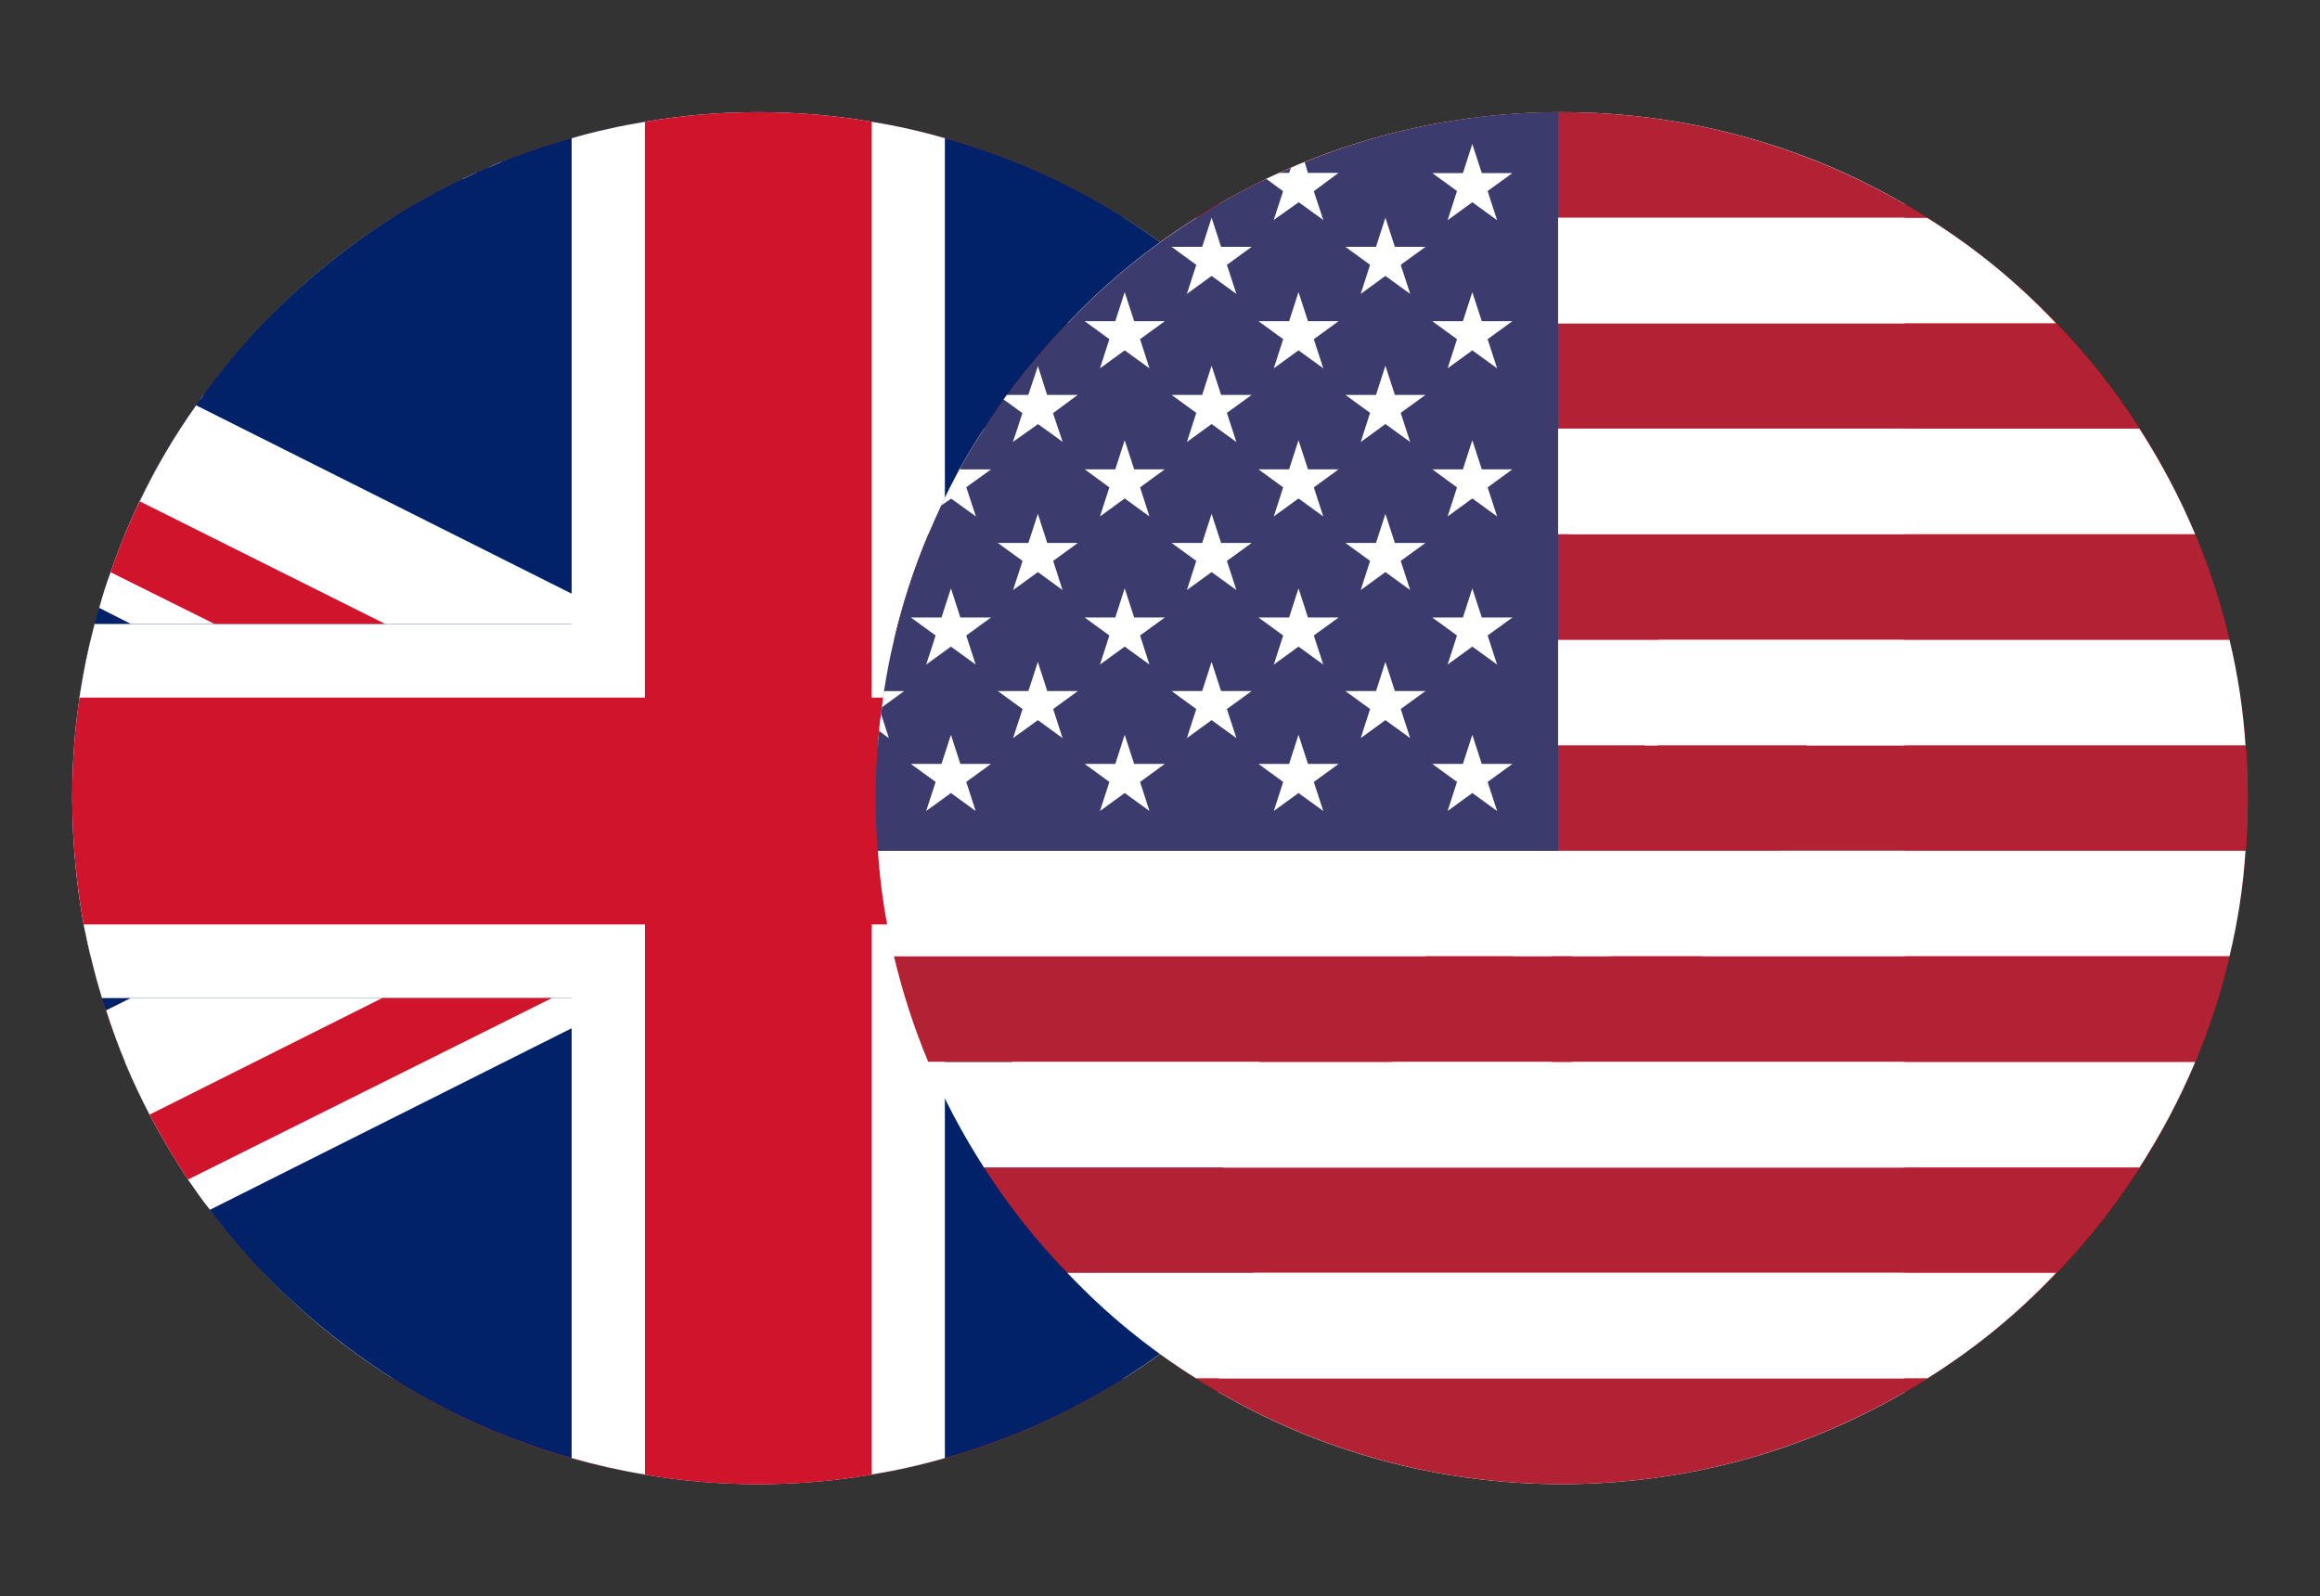 <?xml version="1.0" encoding="utf-8"?>
<!-- Generator: Adobe Illustrator 24.0.1, SVG Export Plug-In . SVG Version: 6.00 Build 0)  -->
<svg version="1.1" xmlns="http://www.w3.org/2000/svg" xmlns:xlink="http://www.w3.org/1999/xlink" x="0px" y="0px"
	 viewBox="0 0 286.44 197.11" style="enable-background:new 0 0 286.44 197.11;" xml:space="preserve">
<rect x="0" y="0" width="286.44" height="197.11" fill="#333333" stroke="none"/>
<g id="Layer_1">
	<g>
		<g>
			<path style="fill:#B22234;" d="M138.74,26.89H48.51c2.77-1.75,5.65-3.39,8.64-4.8c0.56-0.23,1.07-0.51,1.64-0.73
				c0.45-0.23,0.96-0.45,1.41-0.62c0.56-0.28,1.13-0.51,1.69-0.73c9.66-3.9,20.22-6.1,31.28-6.16h0.45
				C110.23,13.85,125.7,18.65,138.74,26.89z"/>
			<path style="fill:#FFFFFF;" d="M154.67,39.94H32.58c4.74-5.03,10.05-9.37,15.92-13.04h90.24
				C144.62,30.57,149.93,34.91,154.67,39.94z"/>
			<path style="fill:#B22234;" d="M164.95,52.93H22.3c0.79-1.24,1.58-2.43,2.43-3.61c0.17-0.23,0.28-0.4,0.4-0.56
				c2.32-3.11,4.74-6.04,7.45-8.81h122.09C158.51,43.89,161.95,48.24,164.95,52.93z"/>
			<path style="fill:#FFFFFF;" d="M171.84,65.97H15.41c0.51-1.19,1.02-2.37,1.58-3.56c0.73-1.53,1.52-3.05,2.32-4.57
				c0.96-1.69,1.92-3.33,2.99-4.91h142.64C167.6,57.05,169.92,61.4,171.84,65.97z"/>
			<path style="fill:#B22234;" d="M176.07,79.02H11.18c1.07-4.52,2.48-8.87,4.24-13.04h156.42C173.59,70.15,175,74.5,176.07,79.02z"
				/>
			<path style="fill:#FFFFFF;" d="M178.05,92.06H9.2c0-0.62,0.06-1.24,0.17-1.81c0-0.73,0.11-1.41,0.23-2.09
				c0-0.28,0.06-0.56,0.11-0.85c0.06-0.68,0.11-1.36,0.23-1.98c0.34-2.15,0.73-4.24,1.24-6.32h164.89
				C177.09,83.25,177.77,87.6,178.05,92.06z"/>
			<path style="fill:#B22234;" d="M178.33,98.56c0,2.2-0.06,4.35-0.28,6.49H9.2c-0.23-2.15-0.28-4.29-0.28-6.49
				c0-2.2,0.06-4.35,0.28-6.49h168.85C178.27,94.21,178.33,96.35,178.33,98.56z"/>
			<path style="fill:#FFFFFF;" d="M178.05,105.05c-0.28,4.46-0.96,8.81-1.98,13.04H11.18c-1.02-4.24-1.69-8.58-1.98-13.04H178.05z"
				/>
			<path style="fill:#B22234;" d="M176.07,118.09c-1.07,4.52-2.48,8.87-4.24,13.04H15.41c-1.75-4.18-3.16-8.53-4.24-13.04H176.07z"
				/>
			<path style="fill:#FFFFFF;" d="M171.84,131.14c-1.92,4.57-4.24,8.92-6.89,13.04H22.3c-2.65-4.12-4.97-8.47-6.89-13.04H171.84z"/>
			<path style="fill:#B22234;" d="M164.95,144.18c-2.99,4.69-6.44,9.04-10.28,12.99H32.58c-3.84-3.95-7.28-8.3-10.28-12.99H164.95z"
				/>
			<path style="fill:#FFFFFF;" d="M154.67,157.17c-4.74,5.03-10.05,9.37-15.92,13.04H48.51c-5.87-3.67-11.18-8.02-15.92-13.04
				H154.67z"/>
			<path style="fill:#B22234;" d="M138.74,170.22c-13.04,8.24-28.52,13.04-45.12,13.04s-32.08-4.8-45.12-13.04H138.74z"/>
			<path style="fill:#3C3B6E;" d="M93.17,13.85v91.2H9.2c-0.23-2.15-0.28-4.29-0.28-6.49c0-2.2,0.06-4.35,0.28-6.49
				c0-0.62,0.06-1.24,0.17-1.81c0-0.73,0.11-1.41,0.23-2.09c0-0.28,0.06-0.56,0.11-0.85c0.06-0.68,0.11-1.36,0.23-1.98
				c0.34-2.15,0.73-4.24,1.24-6.32c1.07-4.52,2.48-8.87,4.24-13.04c0.51-1.19,1.02-2.37,1.58-3.56c0.73-1.53,1.52-3.05,2.32-4.57
				c0.96-1.69,1.92-3.33,2.99-4.91c0.79-1.24,1.58-2.43,2.43-3.61c0.17-0.23,0.28-0.4,0.4-0.56c2.32-3.11,4.74-6.04,7.45-8.81
				c4.74-5.03,10.05-9.37,15.92-13.04c2.77-1.75,5.65-3.39,8.64-4.8c0.56-0.23,1.07-0.51,1.64-0.73c0.45-0.23,0.96-0.45,1.41-0.62
				c0.56-0.28,1.13-0.51,1.69-0.73C71.55,16.11,82.11,13.91,93.17,13.85z"/>
			<polygon style="fill:#FFFFFF;" points="50.4,26.88 51.57,30.48 55.35,30.48 52.29,32.7 53.46,36.29 50.4,34.07 47.34,36.29 
				48.51,32.7 45.45,30.48 49.23,30.48 			"/>
			<polygon style="fill:#FFFFFF;" points="71.86,26.88 73.03,30.48 76.81,30.48 73.75,32.7 74.92,36.29 71.86,34.07 68.8,36.29 
				69.97,32.7 66.91,30.48 70.69,30.48 			"/>
			<path style="fill:#FFFFFF;" d="M31.45,52.93l0.56,1.64l-2.26-1.64l-0.79-0.56l-0.79,0.56l-2.32,1.64l0.56-1.64l0.62-1.92
				l-2.32-1.69c0.17-0.23,0.28-0.4,0.4-0.56h2.65l1.19-3.56l1.13,3.56h3.78l-3.05,2.26L31.45,52.93z"/>
			<polygon style="fill:#FFFFFF;" points="50.4,45.16 51.57,48.76 55.35,48.76 52.29,50.98 53.46,54.58 50.4,52.36 47.34,54.58 
				48.51,50.98 45.45,48.76 49.23,48.76 			"/>
			<polygon style="fill:#FFFFFF;" points="71.86,45.16 73.03,48.76 76.81,48.76 73.75,50.98 74.92,54.58 71.86,52.36 68.8,54.58 
				69.97,50.98 66.91,48.76 70.69,48.76 			"/>
			<polygon style="fill:#FFFFFF;" points="28.94,63.45 30.11,67.04 33.89,67.04 30.83,69.26 32,72.86 28.94,70.64 25.88,72.86 
				27.05,69.26 23.99,67.04 27.77,67.04 			"/>
			<polygon style="fill:#FFFFFF;" points="50.4,63.45 51.57,67.04 55.35,67.04 52.29,69.26 53.46,72.86 50.4,70.64 47.34,72.86 
				48.51,69.26 45.45,67.04 49.23,67.04 			"/>
			<polygon style="fill:#FFFFFF;" points="71.86,63.45 73.03,67.04 76.81,67.04 73.75,69.26 74.92,72.86 71.86,70.64 68.8,72.86 
				69.97,69.26 66.91,67.04 70.69,67.04 			"/>
			<path style="fill:#FFFFFF;" d="M9.6,88.17l0.96,2.99l-1.19-0.9C9.37,89.52,9.48,88.84,9.6,88.17z"/>
			<path style="fill:#FFFFFF;" d="M12.42,85.34l-2.71,1.98c0.06-0.68,0.11-1.36,0.23-1.98H12.42z"/>
			<polygon style="fill:#FFFFFF;" points="28.94,81.73 30.11,85.33 33.89,85.33 30.83,87.55 32,91.14 28.94,88.92 25.88,91.14 
				27.05,87.55 23.99,85.33 27.77,85.33 			"/>
			<polygon style="fill:#FFFFFF;" points="50.4,81.73 51.57,85.33 55.35,85.33 52.29,87.55 53.46,91.14 50.4,88.92 47.34,91.14 
				48.51,87.55 45.45,85.33 49.23,85.33 			"/>
			<polygon style="fill:#FFFFFF;" points="71.86,81.73 73.03,85.33 76.81,85.33 73.75,87.55 74.92,91.14 71.86,88.92 68.8,91.14 
				69.97,87.55 66.91,85.33 70.69,85.33 			"/>
			<path style="fill:#FFFFFF;" d="M64.09,26.89l0.11,0.28l-0.4-0.28l-2.65-1.92l-2.71,1.92l-0.4,0.28l0.11-0.28l1.07-3.28
				l-2.09-1.53c0.56-0.23,1.07-0.51,1.64-0.73h1.19l0.23-0.62c0.56-0.28,1.13-0.51,1.69-0.73l0.4,1.35h3.78l-3.05,2.26L64.09,26.89z
				"/>
			<polygon style="fill:#FFFFFF;" points="82.59,17.78 83.76,21.37 87.54,21.37 84.48,23.59 85.65,27.19 82.59,24.97 79.53,27.19 
				80.7,23.59 77.64,21.37 81.42,21.37 			"/>
			<polygon style="fill:#FFFFFF;" points="39.67,36.07 40.84,39.66 44.62,39.66 41.56,41.88 42.73,45.48 39.67,43.26 36.61,45.48 
				37.78,41.88 34.72,39.66 38.5,39.66 			"/>
			<polygon style="fill:#FFFFFF;" points="61.13,36.07 62.3,39.66 66.08,39.66 63.02,41.88 64.19,45.48 61.13,43.26 58.07,45.48 
				59.24,41.88 56.18,39.66 59.96,39.66 			"/>
			<polygon style="fill:#FFFFFF;" points="82.59,36.07 83.76,39.66 87.54,39.66 84.48,41.88 85.65,45.48 82.59,43.26 79.53,45.48 
				80.7,41.88 77.64,39.66 81.42,39.66 			"/>
			<path style="fill:#FFFFFF;" d="M20.1,60.16l1.19,3.61l-3.05-2.2l-1.24,0.85c0.73-1.53,1.52-3.05,2.32-4.57l0.06,0.11h3.78
				L20.1,60.16z"/>
			<polygon style="fill:#FFFFFF;" points="39.67,54.36 40.84,57.95 44.62,57.95 41.56,60.18 42.73,63.77 39.67,61.55 36.61,63.77 
				37.78,60.18 34.72,57.95 38.5,57.95 			"/>
			<polygon style="fill:#FFFFFF;" points="61.13,54.36 62.3,57.95 66.08,57.95 63.02,60.18 64.19,63.77 61.13,61.55 58.07,63.77 
				59.24,60.18 56.18,57.95 59.96,57.95 			"/>
			<polygon style="fill:#FFFFFF;" points="82.59,54.36 83.76,57.95 87.54,57.95 84.48,60.18 85.65,63.77 82.59,61.55 79.53,63.77 
				80.7,60.18 77.64,57.95 81.42,57.95 			"/>
			<polygon style="fill:#FFFFFF;" points="18.21,72.65 19.38,76.25 23.16,76.25 20.1,78.47 21.27,82.06 18.21,79.84 15.15,82.06 
				16.32,78.47 13.26,76.25 17.04,76.25 			"/>
			<polygon style="fill:#FFFFFF;" points="39.67,72.65 40.84,76.25 44.62,76.25 41.56,78.47 42.73,82.06 39.67,79.84 36.61,82.06 
				37.78,78.47 34.72,76.25 38.5,76.25 			"/>
			<polygon style="fill:#FFFFFF;" points="61.13,72.65 62.3,76.25 66.08,76.25 63.02,78.47 64.19,82.06 61.13,79.84 58.07,82.06 
				59.24,78.47 56.18,76.25 59.96,76.25 			"/>
			<polygon style="fill:#FFFFFF;" points="82.59,72.65 83.76,76.25 87.54,76.25 84.48,78.47 85.65,82.06 82.59,79.84 79.53,82.06 
				80.7,78.47 77.64,76.25 81.42,76.25 			"/>
			<polygon style="fill:#FFFFFF;" points="18.21,90.73 19.38,94.33 23.16,94.33 20.1,96.55 21.27,100.14 18.21,97.92 15.15,100.14 
				16.32,96.55 13.26,94.33 17.04,94.33 			"/>
			<polygon style="fill:#FFFFFF;" points="39.67,90.73 40.84,94.33 44.62,94.33 41.56,96.55 42.73,100.14 39.67,97.92 36.61,100.14 
				37.78,96.55 34.72,94.33 38.5,94.33 			"/>
			<polygon style="fill:#FFFFFF;" points="61.13,90.73 62.3,94.33 66.08,94.33 63.02,96.55 64.19,100.14 61.13,97.92 58.07,100.14 
				59.24,96.55 56.18,94.33 59.96,94.33 			"/>
			<polygon style="fill:#FFFFFF;" points="82.59,90.73 83.76,94.33 87.54,94.33 84.48,96.55 85.65,100.14 82.59,97.92 79.53,100.14 
				80.7,96.55 77.64,94.33 81.42,94.33 			"/>
		</g>
		<g>
			<path style="fill:#FFFFFF;" d="M235.17,25.2v146.71c-12.42,7.23-26.94,11.35-42.35,11.35c-15.42,0-29.93-4.12-42.35-11.35V25.2
				c12.42-7.23,26.94-11.35,42.35-11.35C208.24,13.85,222.75,17.97,235.17,25.2z"/>
			<path style="fill:#FF0000;" d="M210.09,112.99L226,100.11l-3.45-1.59c-0.68-0.31-1.04-1.08-0.83-1.8l2.91-10.28l-9.31,1.94
				c-0.68,0.14-1.36-0.26-1.56-0.93l-1.24-4.17l-7.67,8.6c-0.88,0.98-2.49,0.19-2.25-1.1l3.24-17.58l-4.89,2.48
				c-0.81,0.41-1.81,0.1-2.25-0.7l-5.88-10.79l-5.88,10.79c-0.44,0.8-1.43,1.11-2.25,0.7l-4.89-2.48l3.24,17.58
				c0.24,1.3-1.38,2.09-2.25,1.1l-7.67-8.6l-1.24,4.17c-0.2,0.67-0.88,1.08-1.56,0.93l-9.31-1.94l2.91,10.28
				c0.2,0.72-0.15,1.49-0.83,1.8l-3.45,1.59l15.91,12.88c0.71,0.57,0.99,1.52,0.71,2.39l-1.41,4.36l15.45-2.16
				c0.89-0.12,1.67,0.58,1.65,1.47l-0.45,16.54h1.32h1.32l-0.45-16.54c-0.02-0.9,0.76-1.6,1.65-1.47l15.45,2.16l-1.41-4.36
				C209.1,114.51,209.38,113.56,210.09,112.99z"/>
			<path style="fill:#FF0000;" d="M150.47,25.2v146.71c-25.3-14.68-42.35-42.01-42.35-73.35S125.17,39.88,150.47,25.2z"/>
			<path style="fill:#FF0000;" d="M277.52,98.56c0,31.34-17.05,58.67-42.35,73.35V25.2C260.47,39.88,277.52,67.21,277.52,98.56z"/>
		</g>
	</g>
</g>
<g id="Layer_2">
	<g>
		<path style="fill:#012169;" d="M178.33,98.56c0,5.31-0.51,10.56-1.41,15.59c-0.62,3.11-1.36,6.16-2.26,9.09
			c-0.11,0.51-0.28,1.02-0.51,1.52c-0.45,1.47-0.96,2.94-1.52,4.4c-1.13,2.94-2.43,5.82-3.9,8.58c-2.15,4.07-4.63,7.96-7.4,11.63
			c-10.96,14.63-26.6,25.58-44.67,30.66c-2.94,0.85-5.93,1.52-9.04,2.03c-4.52,0.79-9.2,1.19-14,1.19c-4.8,0-9.49-0.4-14-1.19
			c-3.11-0.51-6.1-1.19-9.04-2.03c-18.07-5.08-33.71-16.04-44.67-30.66c-0.96-1.19-1.81-2.43-2.71-3.73
			c-1.69-2.54-3.28-5.25-4.74-8.02c-2.15-4.12-3.95-8.41-5.36-12.88c-0.23-0.51-0.4-1.02-0.51-1.52c-0.9-2.94-1.64-5.99-2.26-9.09
			c-0.9-5.03-1.41-10.28-1.41-15.59c0-4.24,0.28-8.36,0.9-12.42c0.45-3.11,1.07-6.1,1.86-9.09c0.17-0.68,0.34-1.3,0.56-1.98
			c0.4-1.47,0.85-2.94,1.41-4.4c1.02-2.99,2.2-5.93,3.61-8.75c1.98-4.18,4.29-8.13,6.95-11.86c11.07-15.81,27.33-27.67,46.36-32.98
			c2.94-0.85,5.93-1.52,9.04-2.03c4.52-0.79,9.2-1.19,14-1.19c4.8,0,9.49,0.4,14,1.19c3.11,0.51,6.1,1.19,9.04,2.03
			c19.03,5.31,35.29,17.17,46.36,32.98c0.85,1.24,1.69,2.48,2.54,3.78c1.64,2.65,3.11,5.37,4.46,8.19
			c2.03,4.18,3.67,8.53,4.97,13.04c0.23,0.68,0.4,1.3,0.56,1.98c0.79,2.99,1.41,5.99,1.86,9.09
			C178.05,90.2,178.33,94.32,178.33,98.56z"/>
		<g>
			<path style="fill:#FFFFFF;" d="M178.33,98.56c0,5.31-0.51,10.56-1.41,15.59c-0.62,3.11-1.36,6.16-2.26,9.09H12.59
				c-0.9-2.94-1.64-5.99-2.26-9.09c-0.9-5.03-1.41-10.28-1.41-15.59c0-4.24,0.28-8.36,0.9-12.42c0.45-3.11,1.07-6.1,1.86-9.09
				h163.88c0.79,2.99,1.41,5.99,1.86,9.09C178.05,90.2,178.33,94.32,178.33,98.56z"/>
			<path style="fill:#FFFFFF;" d="M116.66,17.07v162.97c-2.94,0.85-5.93,1.52-9.04,2.03c-4.52,0.79-9.2,1.19-14,1.19
				c-4.8,0-9.49-0.4-14-1.19c-3.11-0.51-6.1-1.19-9.04-2.03V17.07c2.94-0.85,5.93-1.52,9.04-2.03c4.52-0.79,9.2-1.19,14-1.19
				c4.8,0,9.49,0.4,14,1.19C110.74,15.54,113.73,16.22,116.66,17.07z"/>
			<path style="fill:#CF142B;" d="M178.33,98.56c0,5.31-0.51,10.56-1.41,15.59h-69.29v67.93c-4.52,0.79-9.2,1.19-14,1.19
				c-4.8,0-9.49-0.4-14-1.19v-67.93H10.33c-0.9-5.03-1.41-10.28-1.41-15.59c0-4.24,0.28-8.36,0.9-12.42h69.8v-71.1
				c4.52-0.79,9.2-1.19,14-1.19c4.8,0,9.49,0.4,14,1.19v71.1h69.8C178.05,90.2,178.33,94.32,178.33,98.56z"/>
			<path style="fill:#FFFFFF;" d="M175,75.06l-3.9,1.98h-54.44v-3.73l46.36-23.27c0.85,1.24,1.69,2.48,2.54,3.78
				c1.64,2.65,3.11,5.37,4.46,8.19C172.06,66.2,173.7,70.55,175,75.06z"/>
			<path style="fill:#CF142B;" d="M170.03,62.02l-29.99,15.02h-20.95l46.47-23.21C167.21,56.49,168.67,59.2,170.03,62.02z"/>
			<path style="fill:#FFFFFF;" d="M174.15,124.76c-0.45,1.47-0.96,2.94-1.52,4.4c-1.13,2.94-2.43,5.82-3.9,8.58
				c-2.15,4.07-4.63,7.96-7.4,11.63l-44.67-22.42v-3.73h54.44L174.15,124.76z"/>
			<path style="fill:#FFFFFF;" d="M70.59,123.23v3.73l-44.67,22.42c-0.96-1.19-1.81-2.43-2.71-3.73c-1.69-2.54-3.28-5.25-4.74-8.02
				c-2.15-4.12-3.95-8.41-5.36-12.88l3.05-1.52H70.59z"/>
			<path style="fill:#CF142B;" d="M68.16,123.23l-44.95,22.42c-1.69-2.54-3.28-5.25-4.74-8.02l28.74-14.4H68.16z"/>
			<path style="fill:#FFFFFF;" d="M70.59,73.31v3.73H16.15l-3.9-1.98c0.4-1.47,0.85-2.94,1.41-4.4c1.02-2.99,2.2-5.93,3.61-8.75
				c1.98-4.18,4.29-8.13,6.95-11.86L70.59,73.31z"/>
			<path style="fill:#CF142B;" d="M47.55,77.04H26.48l-12.82-6.38c1.02-2.99,2.2-5.93,3.61-8.75L47.55,77.04z"/>
			<path style="fill:#CF142B;" d="M172.63,129.16c-1.13,2.94-2.43,5.82-3.9,8.58l-29.03-14.51h21.06L172.63,129.16z"/>
		</g>
	</g>
	<g>
		<path style="fill:#B22234;" d="M237.94,26.89H147.7c2.77-1.75,5.65-3.39,8.64-4.8c0.56-0.23,1.07-0.51,1.64-0.73
			c0.45-0.23,0.96-0.45,1.41-0.62c0.56-0.28,1.13-0.51,1.69-0.73c9.66-3.9,20.22-6.1,31.28-6.16h0.45
			C209.42,13.85,224.89,18.65,237.94,26.89z"/>
		<path style="fill:#FFFFFF;" d="M253.86,39.94H131.78c4.74-5.03,10.05-9.37,15.92-13.04h90.24
			C243.81,30.57,249.12,34.91,253.86,39.94z"/>
		<path style="fill:#B22234;" d="M264.14,52.93H121.5c0.79-1.24,1.58-2.43,2.43-3.61c0.17-0.23,0.28-0.4,0.4-0.56
			c2.32-3.11,4.74-6.04,7.45-8.81h122.09C257.7,43.89,261.15,48.24,264.14,52.93z"/>
		<path style="fill:#FFFFFF;" d="M271.03,65.97H114.61c0.51-1.19,1.02-2.37,1.58-3.56c0.73-1.53,1.52-3.05,2.32-4.57
			c0.96-1.69,1.92-3.33,2.99-4.91h142.64C266.8,57.05,269.11,61.4,271.03,65.97z"/>
		<path style="fill:#B22234;" d="M275.27,79.02H110.37c1.07-4.52,2.48-8.87,4.24-13.04h156.42
			C272.78,70.15,274.19,74.5,275.27,79.02z"/>
		<path style="fill:#FFFFFF;" d="M277.24,92.06H108.4c0-0.62,0.06-1.24,0.17-1.81c0-0.73,0.11-1.41,0.23-2.09
			c0-0.28,0.06-0.56,0.11-0.85c0.06-0.68,0.11-1.36,0.23-1.98c0.34-2.15,0.73-4.24,1.24-6.32h164.89
			C276.28,83.25,276.96,87.6,277.24,92.06z"/>
		<path style="fill:#B22234;" d="M277.52,98.56c0,2.2-0.06,4.35-0.28,6.49H108.4c-0.23-2.15-0.28-4.29-0.28-6.49
			c0-2.2,0.06-4.35,0.28-6.49h168.85C277.47,94.21,277.52,96.35,277.52,98.56z"/>
		<path style="fill:#FFFFFF;" d="M277.24,105.05c-0.28,4.46-0.96,8.81-1.98,13.04H110.37c-1.02-4.24-1.69-8.58-1.98-13.04H277.24z"
			/>
		<path style="fill:#B22234;" d="M275.27,118.09c-1.07,4.52-2.48,8.87-4.24,13.04H114.61c-1.75-4.18-3.16-8.53-4.24-13.04H275.27z"
			/>
		<path style="fill:#FFFFFF;" d="M271.03,131.14c-1.92,4.57-4.24,8.92-6.89,13.04H121.5c-2.65-4.12-4.97-8.47-6.89-13.04H271.03z"/>
		<path style="fill:#B22234;" d="M264.14,144.18c-2.99,4.69-6.44,9.04-10.28,12.99H131.78c-3.84-3.95-7.28-8.3-10.28-12.99H264.14z"
			/>
		<path style="fill:#FFFFFF;" d="M253.86,157.17c-4.74,5.03-10.05,9.37-15.92,13.04H147.7c-5.87-3.67-11.18-8.02-15.92-13.04H253.86
			z"/>
		<path style="fill:#B22234;" d="M237.94,170.22c-13.04,8.24-28.52,13.04-45.12,13.04s-32.08-4.8-45.12-13.04H237.94z"/>
		<path style="fill:#3C3B6E;" d="M192.37,13.85v91.2H108.4c-0.23-2.15-0.28-4.29-0.28-6.49c0-2.2,0.06-4.35,0.28-6.49
			c0-0.62,0.06-1.24,0.17-1.81c0-0.73,0.11-1.41,0.23-2.09c0-0.28,0.06-0.56,0.11-0.85c0.06-0.68,0.11-1.36,0.23-1.98
			c0.34-2.15,0.73-4.24,1.24-6.32c1.07-4.52,2.48-8.87,4.24-13.04c0.51-1.19,1.02-2.37,1.58-3.56c0.73-1.53,1.52-3.05,2.32-4.57
			c0.96-1.69,1.92-3.33,2.99-4.91c0.79-1.24,1.58-2.43,2.43-3.61c0.17-0.23,0.28-0.4,0.4-0.56c2.32-3.11,4.74-6.04,7.45-8.81
			c4.74-5.03,10.05-9.37,15.92-13.04c2.77-1.75,5.65-3.39,8.64-4.8c0.56-0.23,1.07-0.51,1.64-0.73c0.45-0.23,0.96-0.45,1.41-0.62
			c0.56-0.28,1.13-0.51,1.69-0.73C170.74,16.11,181.3,13.91,192.37,13.85z"/>
		<polygon style="fill:#FFFFFF;" points="149.59,26.88 150.76,30.48 154.54,30.48 151.48,32.7 152.65,36.29 149.59,34.07 
			146.54,36.29 147.7,32.7 144.65,30.48 148.43,30.48 		"/>
		<polygon style="fill:#FFFFFF;" points="171.05,26.88 172.22,30.48 176,30.48 172.94,32.7 174.11,36.29 171.05,34.07 168,36.29 
			169.16,32.7 166.11,30.48 169.89,30.48 		"/>
		<path style="fill:#FFFFFF;" d="M130.65,52.93l0.56,1.64l-2.26-1.64l-0.79-0.56l-0.79,0.56l-2.32,1.64l0.56-1.64l0.62-1.92
			l-2.32-1.69c0.17-0.23,0.28-0.4,0.4-0.56h2.65l1.19-3.56l1.13,3.56h3.78l-3.05,2.26L130.65,52.93z"/>
		<polygon style="fill:#FFFFFF;" points="149.59,45.16 150.76,48.76 154.54,48.76 151.48,50.98 152.65,54.58 149.59,52.36 
			146.54,54.58 147.7,50.98 144.65,48.76 148.43,48.76 		"/>
		<polygon style="fill:#FFFFFF;" points="171.05,45.16 172.22,48.76 176,48.76 172.94,50.98 174.11,54.58 171.05,52.36 168,54.58 
			169.16,50.98 166.11,48.76 169.89,48.76 		"/>
		<polygon style="fill:#FFFFFF;" points="128.14,63.45 129.3,67.04 133.08,67.04 130.03,69.26 131.19,72.86 128.14,70.64 
			125.08,72.86 126.25,69.26 123.19,67.04 126.97,67.04 		"/>
		<polygon style="fill:#FFFFFF;" points="149.59,63.45 150.76,67.04 154.54,67.04 151.48,69.26 152.65,72.86 149.59,70.64 
			146.54,72.86 147.7,69.26 144.65,67.04 148.43,67.04 		"/>
		<polygon style="fill:#FFFFFF;" points="171.05,63.45 172.22,67.04 176,67.04 172.94,69.26 174.11,72.86 171.05,70.64 168,72.86 
			169.16,69.26 166.11,67.04 169.89,67.04 		"/>
		<path style="fill:#FFFFFF;" d="M108.79,88.17l0.96,2.99l-1.19-0.9C108.57,89.52,108.68,88.84,108.79,88.17z"/>
		<path style="fill:#FFFFFF;" d="M111.62,85.34l-2.71,1.98c0.06-0.68,0.11-1.36,0.23-1.98H111.62z"/>
		<polygon style="fill:#FFFFFF;" points="128.14,81.73 129.3,85.33 133.08,85.33 130.03,87.55 131.19,91.14 128.14,88.92 
			125.08,91.14 126.25,87.55 123.19,85.33 126.97,85.33 		"/>
		<polygon style="fill:#FFFFFF;" points="149.59,81.73 150.76,85.33 154.54,85.33 151.48,87.55 152.65,91.14 149.59,88.92 
			146.54,91.14 147.7,87.55 144.65,85.33 148.43,85.33 		"/>
		<polygon style="fill:#FFFFFF;" points="171.05,81.73 172.22,85.33 176,85.33 172.94,87.55 174.11,91.14 171.05,88.92 168,91.14 
			169.16,87.55 166.11,85.33 169.89,85.33 		"/>
		<path style="fill:#FFFFFF;" d="M163.29,26.89l0.11,0.28l-0.4-0.28l-2.65-1.92l-2.71,1.92l-0.4,0.28l0.11-0.28l1.07-3.28
			l-2.09-1.53c0.56-0.23,1.07-0.51,1.64-0.73h1.19l0.23-0.62c0.56-0.28,1.13-0.51,1.69-0.73l0.4,1.35h3.78l-3.05,2.26L163.29,26.89z
			"/>
		<polygon style="fill:#FFFFFF;" points="181.78,17.78 182.95,21.37 186.73,21.37 183.67,23.59 184.84,27.19 181.78,24.97 
			178.73,27.19 179.89,23.59 176.84,21.37 180.62,21.37 		"/>
		<polygon style="fill:#FFFFFF;" points="138.86,36.07 140.03,39.66 143.81,39.66 140.76,41.88 141.92,45.48 138.86,43.26 
			135.81,45.48 136.97,41.88 133.92,39.66 137.7,39.66 		"/>
		<polygon style="fill:#FFFFFF;" points="160.32,36.07 161.49,39.66 165.27,39.66 162.21,41.88 163.38,45.48 160.32,43.26 
			157.27,45.48 158.43,41.88 155.38,39.66 159.16,39.66 		"/>
		<polygon style="fill:#FFFFFF;" points="181.78,36.07 182.95,39.66 186.73,39.66 183.67,41.88 184.84,45.48 181.78,43.26 
			178.73,45.48 179.89,41.88 176.84,39.66 180.62,39.66 		"/>
		<path style="fill:#FFFFFF;" d="M119.3,60.16l1.19,3.61l-3.05-2.2l-1.24,0.85c0.73-1.53,1.52-3.05,2.32-4.57l0.06,0.11h3.78
			L119.3,60.16z"/>
		<polygon style="fill:#FFFFFF;" points="138.86,54.36 140.03,57.95 143.81,57.95 140.76,60.18 141.92,63.77 138.86,61.55 
			135.81,63.77 136.97,60.18 133.92,57.95 137.7,57.95 		"/>
		<polygon style="fill:#FFFFFF;" points="160.32,54.36 161.49,57.95 165.27,57.95 162.21,60.18 163.38,63.77 160.32,61.55 
			157.27,63.77 158.43,60.18 155.38,57.95 159.16,57.95 		"/>
		<polygon style="fill:#FFFFFF;" points="181.78,54.36 182.95,57.95 186.73,57.95 183.67,60.18 184.84,63.77 181.78,61.55 
			178.73,63.77 179.89,60.18 176.84,57.95 180.62,57.95 		"/>
		<polygon style="fill:#FFFFFF;" points="117.41,72.65 118.57,76.25 122.35,76.25 119.3,78.47 120.46,82.06 117.41,79.84 
			114.35,82.06 115.52,78.47 112.46,76.25 116.24,76.25 		"/>
		<polygon style="fill:#FFFFFF;" points="138.86,72.65 140.03,76.25 143.81,76.25 140.76,78.47 141.92,82.06 138.86,79.84 
			135.81,82.06 136.97,78.47 133.92,76.25 137.7,76.25 		"/>
		<polygon style="fill:#FFFFFF;" points="160.32,72.65 161.49,76.25 165.27,76.25 162.21,78.47 163.38,82.06 160.32,79.84 
			157.27,82.06 158.43,78.47 155.38,76.25 159.16,76.25 		"/>
		<polygon style="fill:#FFFFFF;" points="181.78,72.65 182.95,76.25 186.73,76.25 183.67,78.47 184.84,82.06 181.78,79.84 
			178.73,82.06 179.89,78.47 176.84,76.25 180.62,76.25 		"/>
		<polygon style="fill:#FFFFFF;" points="117.41,90.73 118.57,94.33 122.35,94.33 119.3,96.55 120.46,100.14 117.41,97.92 
			114.35,100.14 115.52,96.55 112.46,94.33 116.24,94.33 		"/>
		<polygon style="fill:#FFFFFF;" points="138.86,90.73 140.03,94.33 143.81,94.33 140.76,96.55 141.92,100.14 138.86,97.92 
			135.81,100.14 136.97,96.55 133.92,94.33 137.7,94.33 		"/>
		<polygon style="fill:#FFFFFF;" points="160.32,90.73 161.49,94.33 165.27,94.33 162.21,96.55 163.38,100.14 160.32,97.92 
			157.27,100.14 158.43,96.55 155.38,94.33 159.16,94.33 		"/>
		<polygon style="fill:#FFFFFF;" points="181.78,90.73 182.95,94.33 186.73,94.33 183.67,96.55 184.84,100.14 181.78,97.92 
			178.73,100.14 179.89,96.55 176.84,94.33 180.62,94.33 		"/>
	</g>
</g>
</svg>
